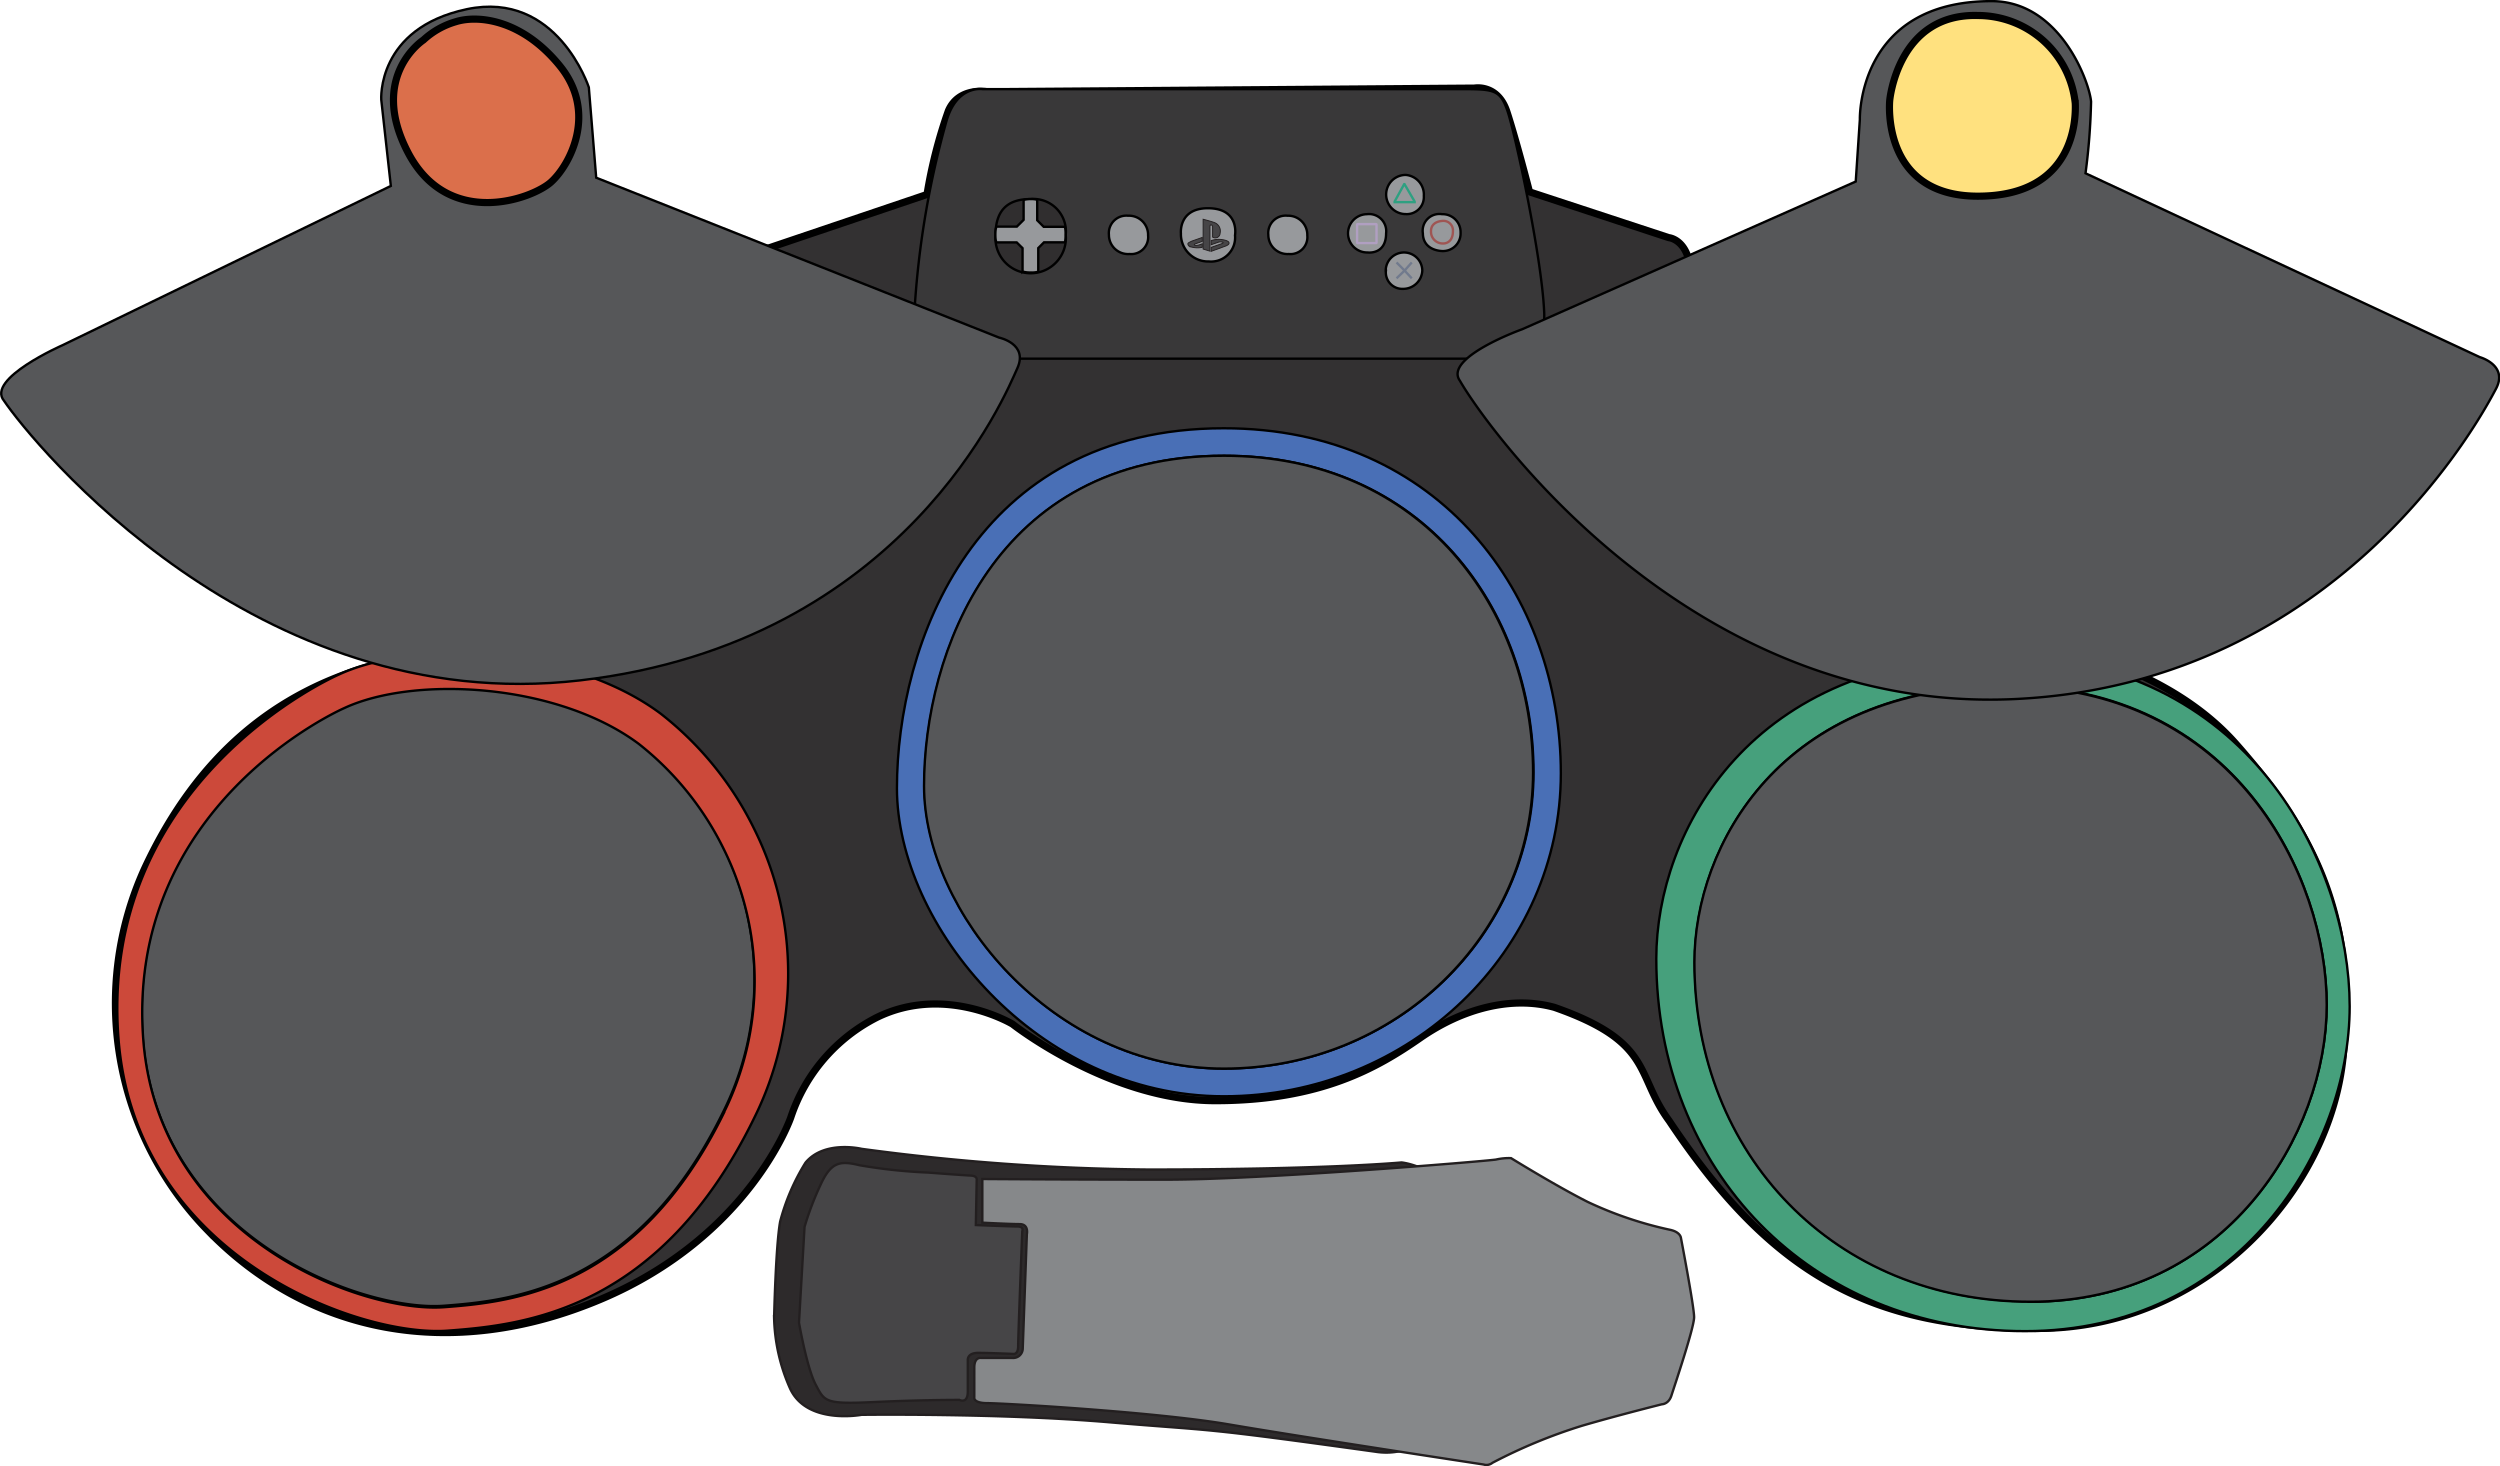 <svg id="PS3DrumGH" xmlns="http://www.w3.org/2000/svg" viewBox="0 0 261.11 153.14"><defs><style>.cls-1{fill:#333132;}.cls-1,.cls-10,.cls-2,.cls-3,.cls-4,.cls-5,.cls-6,.cls-7,.cls-8,.cls-9{stroke:#000;}.cls-1,.cls-10,.cls-11,.cls-12,.cls-13,.cls-14,.cls-15,.cls-16,.cls-17,.cls-18,.cls-2,.cls-3,.cls-4,.cls-5,.cls-6,.cls-7,.cls-8,.cls-9{stroke-miterlimit:10;}.cls-1,.cls-10,.cls-9{stroke-width:0.75px;}.cls-2{fill:#393839;}.cls-11,.cls-12,.cls-13,.cls-14,.cls-15,.cls-16,.cls-17,.cls-2,.cls-3,.cls-4,.cls-5,.cls-6,.cls-7,.cls-8{stroke-width:0.25px;}.cls-3{fill:#97999c;}.cls-4{fill:#302e2f;}.cls-5{fill:#565759;}.cls-6{fill:#cc493a;}.cls-7{fill:#496fb6;}.cls-8{fill:#46a07c;}.cls-9{fill:#db6f4b;}.cls-10{fill:#ffe17f;}.cls-11,.cls-12,.cls-13,.cls-14{fill:none;}.cls-11{stroke:#717a8d;}.cls-12{stroke:#9f5553;}.cls-13{stroke:#2ea081;}.cls-14{stroke:#b09fc1;}.cls-15{fill:#2d2a2b;}.cls-15,.cls-16,.cls-17,.cls-18{stroke:#231f20;}.cls-16,.cls-18{fill:#464547;}.cls-17{fill:#86888a;}.cls-18{stroke-width:0.1px;}</style></defs><path class="cls-1" d="M81.66,31.22l.81-.28L99,25.35a50,50,0,0,1,2.23-8.73c1.09-2.55,4.08-2,4.08-2l50.88-.38s2.42-.45,3.38,2.48,2.36,8.36,2.36,8.36l14.54,4.78s1.65.13,2.16,2.61-.57,7.53,7,11.1,19.38,3.82,23,16.57c2.8,10.46,3.06,11.48,3.06,11.48s15.42,1.4,24,11.09,12.62,18.49,11.22,32.65-14.41,28.43-31.88,28.43-27.8-5.61-38.51-21.68c-3.57-4.84-1.58-8.22-12-11.86-4.41-1.21-9.51.07-14,3.19S140.12,120,129.1,120s-21.17-8-21.17-8-7-4.21-14.16-.7a18.1,18.1,0,0,0-9,10.46s-4.27,12.43-19.89,19-30.54,3.57-41-7.21a34,34,0,0,1-6.56-37.87c5.48-11.73,13.64-18.42,24.29-21.29a65.7,65.7,0,0,1,11.62-1l2.55-11S57.09,44.9,71,44.73,81.66,31.22,81.66,31.22Z" transform="translate(-2.18 -5.04)"/><path class="cls-2" d="M97.6,39.38c-.18,3.57,5.48,3.12,5.48,3.12l55.47,0s5.16.94,4.91-4.86-3.06-18.75-3.83-21-1.4-2.29-4.9-2.29H104.8s-2.67-.45-3.76,3.31A94,94,0,0,0,97.6,39.38Z" transform="translate(-2.18 -5.04)"/><path class="cls-3" d="M125.52,29.43a2.84,2.84,0,0,0,2.92,2.92,2.51,2.51,0,0,0,2.73-2.73s.52-2.83-2.83-2.83C125.24,26.79,125.52,29.43,125.52,29.43Z" transform="translate(-2.18 -5.04)"/><path class="cls-3" d="M136.78,31.57a1.77,1.77,0,0,0,1.94-1.94,2,2,0,0,0-2.07-2.06,1.82,1.82,0,0,0-2,2A2,2,0,0,0,136.78,31.57Z" transform="translate(-2.18 -5.04)"/><path class="cls-3" d="M120.15,31.57a1.77,1.77,0,0,0,1.94-1.94A2,2,0,0,0,120,27.57a1.83,1.83,0,0,0-2,2A2,2,0,0,0,120.15,31.57Z" transform="translate(-2.18 -5.04)"/><path class="cls-4" d="M106.16,29.57a3.68,3.68,0,1,0,7.33,0,3.4,3.4,0,0,0-3.69-3.74C107.79,25.83,106.16,26.66,106.16,29.57Z" transform="translate(-2.18 -5.04)"/><path class="cls-3" d="M110.62,33.42l0-2.47.6-.6h2.19a3.51,3.51,0,0,0,.06-.78,3.42,3.42,0,0,0-.06-.84h-2.22l-.68-.68V25.93s-.08-.1-.64-.1-.78.1-.78.1V28l-.71.71h-2.11s-.13.11-.13.84.13.81.13.81h2.1l.61.6,0,2.44a2.82,2.82,0,0,0,.88.1A2.32,2.32,0,0,0,110.62,33.42Z" transform="translate(-2.18 -5.04)"/><path class="cls-5" d="M38.13,78.82s-23.15,10.09-21,35.1c1.86,20.51,23,28.12,31.38,27.5,7.29-.54,20.24-1.9,29.21-20.26a31,31,0,0,0,.07-27.53,31.81,31.81,0,0,0-8.93-11.09C60.34,76.17,45.43,75.4,38.13,78.82Z" transform="translate(-2.18 -5.04)"/><path class="cls-6" d="M81,91.72A34.52,34.52,0,0,0,71.2,79.59c-9.35-7-25.67-7.82-33.66-4.08,0,0-25.33,11-22.95,38.42,2,22.44,25.16,30.77,34.34,30.09,8-.59,22.16-2.08,32-22.17A33.89,33.89,0,0,0,81,91.72Zm-3.23,29.59c-9,18.35-21.92,19.72-29.21,20.26-8.39.62-29.52-7-31.38-27.5C15,89.06,38.13,79,38.13,79c7.3-3.41,22.21-2.64,30.76,3.73a31.81,31.81,0,0,1,8.93,11.09A31,31,0,0,1,77.75,121.31Z" transform="translate(-2.18 -5.04)"/><path class="cls-7" d="M130,49.77c-26.11,0-34.14,22.59-34.14,37.6,0,14.26,14.6,32.17,34.14,32.17s35.2-15.29,35.2-33.73S152.68,49.77,130,49.77Zm.05,66.88c-17.93,0-31.31-16.43-31.31-29.52,0-13.77,7.36-34.49,31.31-34.49,20.83,0,32.3,16.15,32.3,33.07S148,116.65,130,116.65Z" transform="translate(-2.18 -5.04)"/><path class="cls-5" d="M130,116.65c-17.93,0-31.31-16.43-31.31-29.52,0-13.77,7.36-34.49,31.31-34.49,20.83,0,32.3,16.15,32.3,33.07S148,116.65,130,116.65Z" transform="translate(-2.18 -5.04)"/><path class="cls-8" d="M211,73.55c-26,0-35.83,18.36-35.83,31.62,0,22.07,16.06,38.9,38.51,38.9s33.91-19.13,33.91-33.92S237,73.55,211,73.55Zm3.3,67.41c-20.46,0-35.11-15.35-35.11-35.47,0-12.09,8.95-28.83,32.67-28.83S245.19,96.54,245.19,110,234.72,141,214.26,141Z" transform="translate(-2.18 -5.04)"/><path class="cls-5" d="M214.26,141c-20.46,0-35.11-15.35-35.11-35.47,0-12.09,8.95-28.83,32.67-28.83S245.19,96.54,245.19,110,234.72,141,214.26,141Z" transform="translate(-2.18 -5.04)"/><path class="cls-5" d="M43,24.46l-1-9S41.49,8,50.93,6s12.75,8.16,12.75,8.16l.77,9.44,42.08,16.7s3.06.64,1.91,3.19S96.71,72.15,62.79,76.1,5.54,51.24,2.6,46.9c-1.91-2.29,6.12-5.81,6.12-5.81Z" transform="translate(-2.18 -5.04)"/><path class="cls-5" d="M220,23.14l41.18,19.2s3,.84,1.69,3.31-16.1,30.77-50.21,32.4-55.42-28.72-58-33.24c-1.75-2.42,6.5-5.38,6.5-5.38L196,24l.43-6.48S196.1,5.16,210.19,5.16c7.21,0,10.24,8.55,10.39,10.5A67.22,67.22,0,0,1,220,23.14Z" transform="translate(-2.18 -5.04)"/><path class="cls-9" d="M46.4,9.22S40.6,13,44.81,21s12.94,4.84,14.92,3.06,4.91-7.27.89-12.18S52,6.61,49.78,7.31A8.43,8.43,0,0,0,46.4,9.22Z" transform="translate(-2.18 -5.04)"/><path class="cls-10" d="M199.55,15.53s-1,10,9.2,10,10.24-8.16,10.18-9.69a10.23,10.23,0,0,0-10.18-9.18C200.37,6.42,199.55,15.53,199.55,15.53Z" transform="translate(-2.18 -5.04)"/><path class="cls-3" d="M146.93,33.32a1.72,1.72,0,0,0,1.8,1.89,2,2,0,0,0,2-1.89,1.91,1.91,0,0,0-3.82,0Z" transform="translate(-2.18 -5.04)"/><path class="cls-3" d="M152.81,31.26a1.84,1.84,0,0,0,1.92-1.91,1.88,1.88,0,0,0-1.94-1.94,1.75,1.75,0,0,0-2,2C150.81,31.26,152.81,31.26,152.81,31.26Z" transform="translate(-2.18 -5.04)"/><path class="cls-3" d="M149,27.4a1.78,1.78,0,0,0,1.89-1.89,2.06,2.06,0,0,0-1.89-2.2,2,2,0,1,0,0,4.09Z" transform="translate(-2.18 -5.04)"/><path class="cls-3" d="M145,31.41s1.95.28,1.95-2a1.79,1.79,0,0,0-2-2,2,2,0,1,0,.05,4Z" transform="translate(-2.18 -5.04)"/><polyline class="cls-11" points="145.86 29.07 146.7 28.26 145.86 27.41"/><polyline class="cls-11" points="147.45 27.41 146.7 28.26 147.45 29.07"/><path class="cls-12" d="M151.64,29.18a1.23,1.23,0,0,0,1.29,1.29c.26,0,1-.14,1-1.29a1,1,0,0,0-1.16-1.06C152.75,28.12,151.64,28.17,151.64,29.18Z" transform="translate(-2.18 -5.04)"/><path class="cls-13" d="M148.84,24.27l-1,1.82s0,.06,0,.06h2.09a0,0,0,0,0,0-.06l-1.06-1.82A0,0,0,0,0,148.84,24.27Z" transform="translate(-2.18 -5.04)"/><rect class="cls-14" x="141.74" y="23.41" width="2.03" height="1.98" rx="0.03"/><g id="Layer_14" data-name="Layer 14"><path class="cls-15" d="M86.31,126.47a22.4,22.4,0,0,0-2.65,6.16c-.47,2.65-.63,10.06-.63,10.06A19.22,19.22,0,0,0,84.67,150c1.72,3.9,7.49,2.81,7.49,2.81s14.47-.19,25.89.78,8.79.43,27.82,3.08a7,7,0,0,0,2.51-.06s8.89-2.51,8.43-17.78c0-11.64-8.25-12.38-8.25-12.38s-7.78.74-26.44.74a237.12,237.12,0,0,1-29.94-2.16S88.28,124.09,86.31,126.47Z" transform="translate(-2.18 -5.04)"/><path class="cls-16" d="M99.14,127.51a54.94,54.94,0,0,1-7.2-.77c-2.1-.52-3-.29-4.09,2.11a31.13,31.13,0,0,0-1.64,4.33l-.58,10s.82,4.74,1.75,6.49.94,2.05,6,1.81,9-.23,9-.23.88.47.88-.88,0-3.27,0-3.27-.08-.76,1.08-.76,3.68.11,3.68.11.5.09.5-.81c0-1.14.43-12,.43-12s.21-.5-.49-.5-4.36-.15-4.36-.15l.09-4.71s.11-.43-.65-.46S99.14,127.51,99.14,127.51Z" transform="translate(-2.18 -5.04)"/><path class="cls-17" d="M104.78,128.18v4.56s2.9.15,3.89.15.76,1.05.76,1.05L109,145.87a1,1,0,0,1-1.08,1h-3.27s-.71-.14-.71,1V151s-.14.59,1.38.59,17.49.9,25.21,2.22S157.13,158,157.13,158a1,1,0,0,0,.93-.18,55.62,55.62,0,0,1,9.33-3.86c3.69-1.08,8.36-2.25,8.36-2.25s.71,0,1-.91,2.37-7.07,2.37-8.19-1.38-8.3-1.38-8.3-.06-.59-1.11-.82a39.79,39.79,0,0,1-8.63-2.92C164.55,128.82,160,126,160,126a6.13,6.13,0,0,0-1.58.15c-1.46.2-24.33,2.1-34.47,2.1S104.78,128.18,104.78,128.18Z" transform="translate(-2.18 -5.04)"/></g><path class="cls-18" d="M128.83,28.8v1a.5.5,0,0,0,.78-.4.94.94,0,0,0-.62-1.12c-.27-.11-1.15-.34-1.15-.34v3.11l.71.22V28.72s0-.25.16-.18S128.83,28.8,128.83,28.8Z" transform="translate(-2.18 -5.04)"/><path class="cls-18" d="M130.52,30.34c-.14-.23-.86-.31-1.05-.3a2.62,2.62,0,0,0-.79.13v.43l.74-.26a.74.74,0,0,1,.47,0c.1.05,0,.11-.13.16l-1.08.38v.41l1.53-.56S130.66,30.57,130.52,30.34Z" transform="translate(-2.18 -5.04)"/><path class="cls-18" d="M126.25,30.48c0,.13,0,.27.5.39a2.43,2.43,0,0,0,1,0v-.37l-.21.08c-.22.09-.52.13-.6.06s.08-.13.08-.13l.73-.26v-.41l-.88.31S126.29,30.35,126.25,30.48Z" transform="translate(-2.18 -5.04)"/></svg>